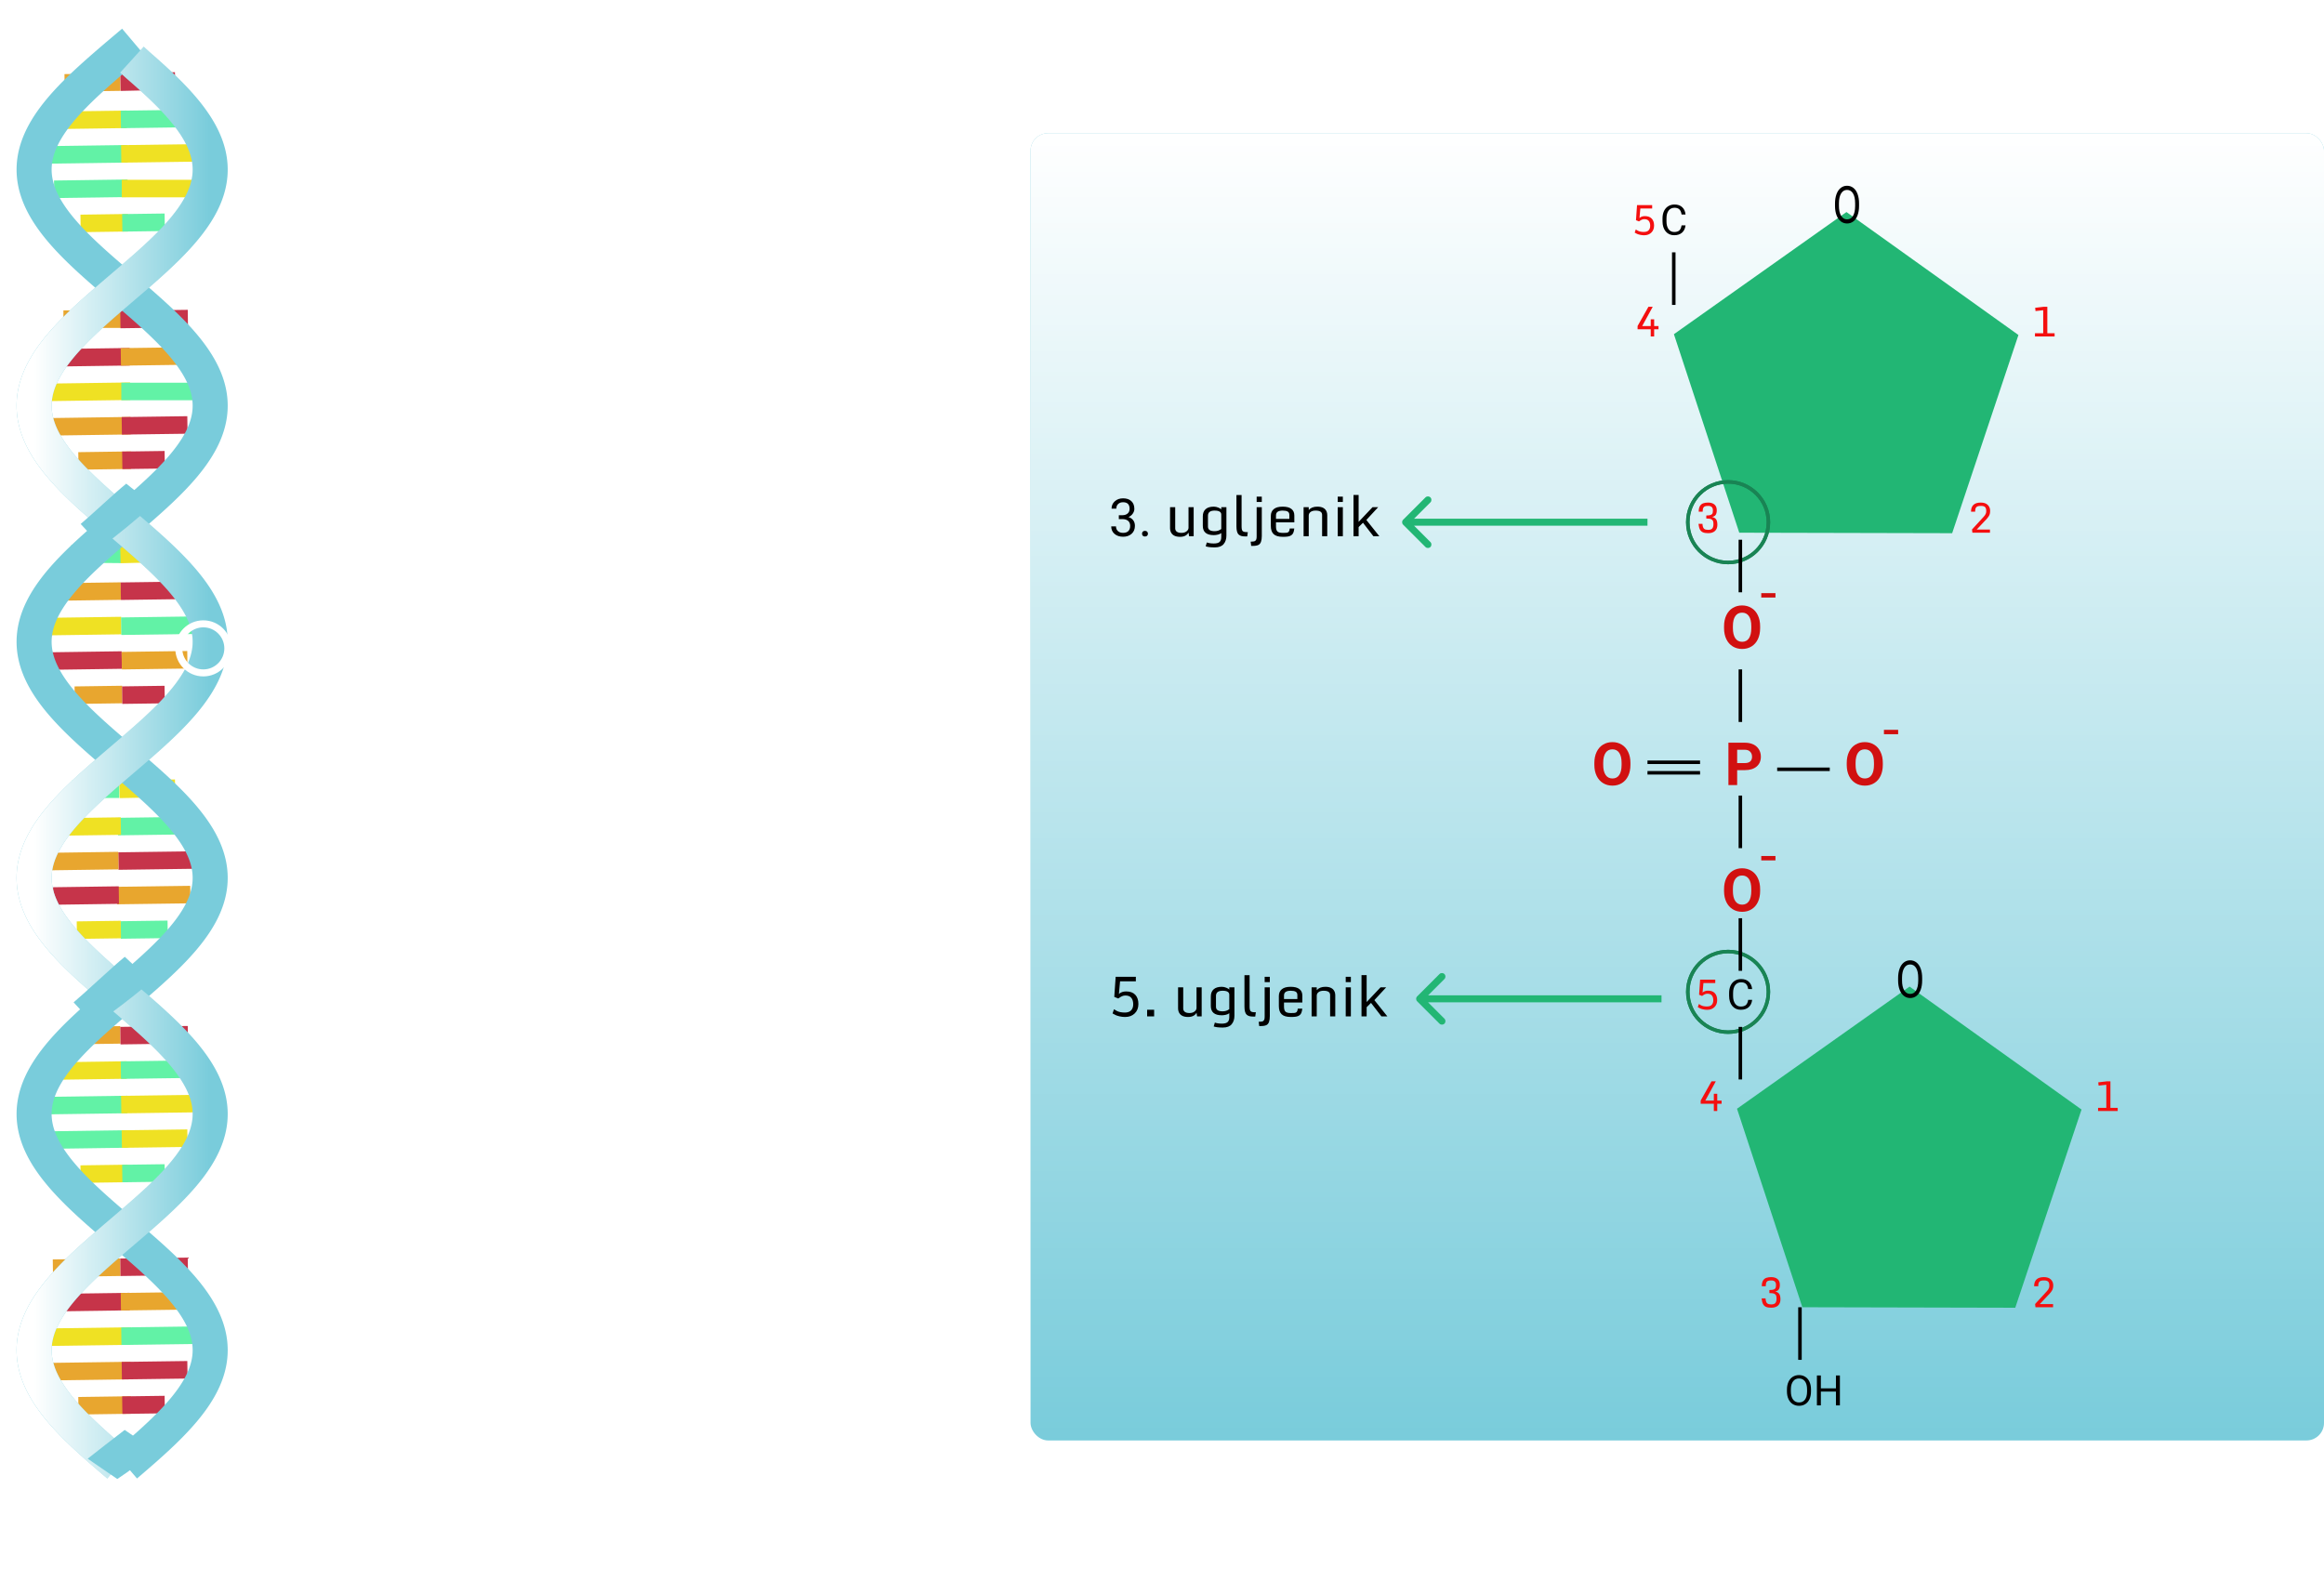 <svg width="663" height="451" viewBox="0 0 663 451" fill="none" xmlns="http://www.w3.org/2000/svg">
<g filter="url(#filter0_d)">
<line x1="47.832" y1="261.167" x2="34.438" y2="261.349" stroke="#62F2A6" stroke-width="5"/>
<line x1="54.307" y1="251.24" x2="33.379" y2="251.526" stroke="#E8A62E" stroke-width="5"/>
<line x1="58.888" y1="241.34" x2="33.773" y2="241.682" stroke="#C6344A" stroke-width="5"/>
<line x1="49.964" y1="220.899" x2="34.06" y2="221.23" stroke="#EFE123" stroke-width="5"/>
<line x1="56.242" y1="231.538" x2="33.639" y2="231.846" stroke="#62F2A6" stroke-width="5"/>
<line y1="-2.5" x2="13.572" y2="-2.5" transform="matrix(1 -0.014 -0.014 -1 21.269 191.856)" stroke="#E8A62F" stroke-width="5"/>
<line y1="-2.5" x2="20.975" y2="-2.5" transform="matrix(1 -0.014 -0.014 -1 13.733 182.121)" stroke="#C6344A" stroke-width="5"/>
<line y1="-2.5" x2="23.442" y2="-2.5" transform="matrix(1 -0.014 -0.014 -1 11.132 172.318)" stroke="#EFE123" stroke-width="5"/>
<line x1="20.32" y1="154.043" x2="34.553" y2="154.173" stroke="#62F2A6" stroke-width="5"/>
<line y1="-2.5" x2="23.442" y2="-2.5" transform="matrix(1 -0.014 -0.014 -1 10.998 162.481)" stroke="#E8A62E" stroke-width="5"/>
<line y1="-2.5" x2="12.558" y2="-2.5" transform="matrix(1 -0.014 -0.014 -1 21.888 258.899)" stroke="#EFE123" stroke-width="5"/>
<line y1="-2.5" x2="18.727" y2="-2.5" transform="matrix(1 -0.014 -0.014 -1 15.145 249.153)" stroke="#C6344A" stroke-width="5"/>
<line y1="-2.5" x2="20.931" y2="-2.5" transform="matrix(1 -0.014 -0.014 -1 12.808 239.346)" stroke="#E8A62F" stroke-width="5"/>
<line x1="20.604" y1="221.188" x2="33.999" y2="221.188" stroke="#62F2A6" stroke-width="5"/>
<line y1="-2.5" x2="21.768" y2="-2.5" transform="matrix(1 -0.014 -0.014 -1 12.674 229.51)" stroke="#EFE123" stroke-width="5"/>
<line x1="46.977" y1="194.178" x2="34.861" y2="194.343" stroke="#C6344A" stroke-width="5"/>
<line x1="53.453" y1="184.251" x2="34.727" y2="184.506" stroke="#E8A62E" stroke-width="5"/>
<line x1="57.213" y1="174.362" x2="34.575" y2="174.67" stroke="#62F2A6" stroke-width="5"/>
<line x1="46.626" y1="153.899" x2="34.353" y2="154.207" stroke="#EFE123" stroke-width="5"/>
<line x1="55.388" y1="164.4" x2="34.459" y2="164.685" stroke="#C6344A" stroke-width="5"/>
<line y1="-2.5" x2="15.026" y2="-2.5" transform="matrix(1 -0.014 -0.014 -1 22.331 125.013)" stroke="#E8A62F" stroke-width="5"/>
<line y1="-2.5" x2="23.222" y2="-2.5" transform="matrix(1 -0.014 -0.014 -1 14.002 115.288)" stroke="#E8A62F" stroke-width="5"/>
<line y1="-2.5" x2="25.954" y2="-2.5" transform="matrix(1 -0.014 -0.014 -1 11.136 105.489)" stroke="#EFE123" stroke-width="5"/>
<line x1="18.092" y1="87.065" x2="34.836" y2="87.065" stroke="#E8A62F" stroke-width="5"/>
<line y1="-2.5" x2="25.954" y2="-2.5" transform="matrix(1 -0.014 -0.014 -1 11.002 95.652)" stroke="#C63449" stroke-width="5"/>
<line x1="46.995" y1="127.177" x2="34.878" y2="127.342" stroke="#C6344A" stroke-width="5"/>
<line x1="53.47" y1="117.25" x2="34.744" y2="117.505" stroke="#C6344A" stroke-width="5"/>
<path d="M59.953 107.7L34.605 107.7" stroke="#62F2A6" stroke-width="5"/>
<line x1="53.597" y1="86.9" x2="34.342" y2="87.162" stroke="#C6344A" stroke-width="5"/>
<line x1="55.405" y1="97.547" x2="34.476" y2="97.832" stroke="#E8A62E" stroke-width="5"/>
<line y1="-2.5" x2="15.026" y2="-2.5" transform="matrix(1 -0.014 -0.014 -1 22.333 394.6)" stroke="#E8A62F" stroke-width="5"/>
<line y1="-2.5" x2="23.222" y2="-2.5" transform="matrix(1 -0.014 -0.014 -1 14.004 384.875)" stroke="#E8A62F" stroke-width="5"/>
<line y1="-2.5" x2="25.954" y2="-2.5" transform="matrix(1 -0.014 -0.014 -1 11.138 375.075)" stroke="#EFE123" stroke-width="5"/>
<line y1="-2.5" x2="19.256" y2="-2.5" transform="matrix(1 -0.014 -0.014 -1 15.056 355.345)" stroke="#E8A62F" stroke-width="5"/>
<line y1="-2.5" x2="25.954" y2="-2.5" transform="matrix(1 -0.014 -0.014 -1 11.004 365.239)" stroke="#C63449" stroke-width="5"/>
<line x1="46.997" y1="396.764" x2="34.88" y2="396.929" stroke="#C6344A" stroke-width="5"/>
<line x1="53.472" y1="386.837" x2="34.746" y2="387.092" stroke="#C6344A" stroke-width="5"/>
<line x1="55.541" y1="376.97" x2="34.612" y2="377.256" stroke="#62F2A6" stroke-width="5"/>
<line x1="53.599" y1="357.32" x2="34.344" y2="357.583" stroke="#C6344A" stroke-width="5"/>
<line x1="55.407" y1="367.134" x2="34.478" y2="367.419" stroke="#E8A62E" stroke-width="5"/>
<line y1="-2.5" x2="13.572" y2="-2.5" transform="matrix(1 -0.014 -0.014 -1 22.948 57.246)" stroke="#EFE122" stroke-width="5"/>
<line y1="-2.5" x2="20.975" y2="-2.5" transform="matrix(1 -0.014 -0.014 -1 15.412 47.51)" stroke="#62F2A6" stroke-width="5"/>
<line y1="-2.5" x2="23.442" y2="-2.5" transform="matrix(1 -0.014 -0.014 -1 12.811 37.708)" stroke="#62F2A6" stroke-width="5"/>
<line x1="18.426" y1="19.64" x2="34.331" y2="19.424" stroke="#E8A62F" stroke-width="5"/>
<line y1="-2.5" x2="23.442" y2="-2.5" transform="matrix(1 -0.014 -0.014 -1 12.677 27.871)" stroke="#EFE123" stroke-width="5"/>
<line x1="46.995" y1="59.419" x2="34.879" y2="59.584" stroke="#62F2A6" stroke-width="5"/>
<path d="M57.023 49.8L34.739 49.8" stroke="#EFE123" stroke-width="5"/>
<line x1="59.725" y1="39.569" x2="34.579" y2="39.911" stroke="#EFE123" stroke-width="5"/>
<line x1="49.961" y1="19.099" x2="34.364" y2="19.442" stroke="#C6344A" stroke-width="5"/>
<line x1="55.405" y1="29.789" x2="34.477" y2="30.074" stroke="#62F2A6" stroke-width="5"/>
<line y1="-2.5" x2="13.572" y2="-2.5" transform="matrix(1 -0.014 -0.014 -1 22.95 328.507)" stroke="#EFE122" stroke-width="5"/>
<line y1="-2.5" x2="20.975" y2="-2.5" transform="matrix(1 -0.014 -0.014 -1 15.414 318.771)" stroke="#62F2A6" stroke-width="5"/>
<line y1="-2.5" x2="23.442" y2="-2.5" transform="matrix(1 -0.014 -0.014 -1 12.812 308.969)" stroke="#62F2A6" stroke-width="5"/>
<line x1="18.427" y1="291.5" x2="34.333" y2="291.284" stroke="#E8A62F" stroke-width="5"/>
<line y1="-2.5" x2="23.442" y2="-2.5" transform="matrix(1 -0.014 -0.014 -1 12.678 299.132)" stroke="#EFE123" stroke-width="5"/>
<line x1="46.997" y1="330.68" x2="34.88" y2="330.845" stroke="#62F2A6" stroke-width="5"/>
<line x1="53.472" y1="320.753" x2="34.746" y2="321.008" stroke="#EFE123" stroke-width="5"/>
<line x1="59.727" y1="310.83" x2="34.581" y2="311.172" stroke="#EFE123" stroke-width="5"/>
<line x1="53.599" y1="291.237" x2="34.344" y2="291.499" stroke="#C6344A" stroke-width="5"/>
<line x1="55.407" y1="301.05" x2="34.478" y2="301.335" stroke="#62F2A6" stroke-width="5"/>
<g filter="url(#filter1_d)">
<path d="M38.06 4L33.338 7.992L32.586 8.636L31.837 9.279L31.09 9.922L30.347 10.565L29.608 11.209L28.873 11.852L28.144 12.495L27.421 13.139L26.705 13.782L25.996 14.425L25.294 15.069L24.602 15.712L23.919 16.355L23.245 16.998L22.582 17.642L21.93 18.285L21.29 18.928L20.662 19.572L20.046 20.215L19.444 20.858L18.856 21.502L18.282 22.145L17.723 22.788L17.179 23.431L16.652 24.075L16.14 24.718L15.646 25.361L15.169 26.005L14.709 26.648L14.268 27.291L13.845 27.934L13.441 28.578L13.057 29.221L12.692 29.864L12.346 30.508L12.021 31.151L11.717 31.794L11.434 32.438L11.171 33.081L10.93 33.724L10.71 34.367L10.512 35.011L10.336 35.654L10.182 36.297L10.051 36.941L9.941 37.584L9.854 38.227L9.79 38.871L9.748 39.514L9.728 40.157L9.731 40.8L9.757 41.444L9.805 42.087L9.876 42.73L9.97 43.374L10.085 44.017L10.223 44.66L10.384 45.304L10.566 45.947L10.77 46.59L10.995 47.233L11.243 47.877L11.511 48.52L11.8 49.163L12.111 49.807L12.441 50.45L12.792 51.093L13.162 51.737L13.553 52.38L13.962 53.023L14.39 53.666L14.836 54.31L15.301 54.953L15.783 55.596L16.282 56.24L16.798 56.883L17.33 57.526L17.878 58.17L18.441 58.813L19.019 59.456L19.611 60.099L20.217 60.743L20.836 61.386L21.468 62.029L22.112 62.673L22.767 63.316L23.433 63.959L24.109 64.603L24.795 65.246L25.49 65.889L26.194 66.532L26.905 67.176L27.623 67.819L28.348 68.462L29.079 69.106L29.814 69.749L30.555 70.392L31.299 71.036L32.047 71.679L32.797 72.322L33.548 72.966L34.301 73.609L35.055 74.252L35.808 74.895L36.561 75.539L37.311 76.182L38.06 76.825L38.806 77.469L39.548 78.112L40.286 78.755L41.019 79.398L41.746 80.042L42.468 80.685L43.182 81.328L43.889 81.972L44.588 82.615L45.278 83.258L45.959 83.902L46.629 84.545L47.289 85.188L47.938 85.832L48.575 86.475L49.2 87.118L49.811 87.761L50.41 88.405L50.994 89.048L51.564 89.691L52.118 90.335L52.657 90.978L53.181 91.621L53.687 92.264L54.177 92.908L54.649 93.551L55.104 94.194L55.54 94.838L55.957 95.481L56.356 96.124L56.735 96.768L57.095 97.411L57.434 98.054L57.753 98.698L58.052 99.341L58.33 99.984L58.586 100.627L58.821 101.271L59.035 101.914L59.227 102.557L59.396 103.201L59.544 103.844L59.67 104.487L59.773 105.131L59.854 105.774L59.912 106.417L59.948 107.06L59.961 107.704L59.951 108.347L59.919 108.99L59.864 109.634L59.787 110.277L59.688 110.92L59.566 111.564L59.421 112.207L59.255 112.85L59.067 113.493L58.857 114.137L58.625 114.78L58.372 115.423L58.097 116.067L57.802 116.71L57.486 117.353L57.15 117.997L56.794 118.64L56.418 119.283L56.022 119.926L55.608 120.57L55.174 121.213L54.723 121.856L54.253 122.5L53.766 123.143L53.262 123.786L52.742 124.43L52.205 125.073L51.653 125.716L51.086 126.359L50.504 127.003L49.908 127.646L49.298 128.289L48.675 128.933L48.04 129.576L47.393 130.219L46.735 130.863L46.066 131.506L45.387 132.149L44.698 132.792L44.001 133.436L43.295 134.079L42.582 134.722L41.862 135.366L41.135 136.009L40.403 136.652L39.666 137.296L38.924 137.939L38.179 138.582L37.431 139.225L36.68 139.869L35.928 140.512L35.175 141.155L34.421 141.799L33.668 142.442L32.916 143.085L32.166 143.729L31.418 144.372L30.673 145.015L29.932 145.658L29.195 146.302L28.464 146.945L27.738 147.588L27.019 148.232L26.306 148.875L25.602 149.518L24.905 150.162L24.218 150.805L23.54 151.448L22.872 152.091L22.215 152.735L21.57 153.378L20.936 154.021L20.315 154.665L19.707 155.308L19.113 155.951L18.532 156.595L17.967 157.238L17.416 157.881L16.882 158.524L16.363 159.168L15.861 159.811L15.376 160.454L14.909 161.098L14.46 161.741L14.029 162.384L13.617 163.028L13.223 163.671L12.85 164.314L12.496 164.957L12.162 165.601L11.848 166.244L11.556 166.887L11.284 167.531L11.033 168.174L10.804 168.817L10.597 169.461L10.411 170.104L10.247 170.747L10.106 171.39L9.987 172.034L9.89 172.677L9.815 173.32L9.763 173.964L9.734 174.607L9.727 175.25L9.743 175.894L9.781 176.537L9.842 177.18L9.926 177.823L10.032 178.467L10.16 179.11L10.31 179.753L10.483 180.397L10.677 181.04L10.894 181.683L11.131 182.327L11.39 182.97L11.671 183.613L11.972 184.256L12.293 184.9L12.635 185.543L12.997 186.186L13.379 186.83L13.78 187.473L14.2 188.116L14.638 188.76L15.095 189.403L15.569 190.046L16.061 190.689L16.569 191.333L17.094 191.976L17.635 192.619L18.192 193.263L18.763 193.906L19.349 194.549L19.949 195.193L20.563 195.836L21.189 196.479L21.827 197.122L22.478 197.766L23.139 198.409L23.811 199.052L24.492 199.696L25.184 200.339L25.883 200.982L26.591 201.626L27.307 202.269L28.029 202.912L28.757 203.555L29.491 204.199L30.229 204.842L30.972 205.485L31.718 206.129L32.467 206.772L33.218 207.415L33.97 208.059L34.724 208.702L35.477 209.345L36.23 209.988L36.982 210.632L37.731 211.275L38.478 211.918L39.222 212.562L39.962 213.205L40.697 213.848L41.428 214.492L42.152 215.135L42.869 215.778L43.579 216.421L44.282 217.065L44.976 217.708L45.661 218.351L46.336 218.995L47 219.638L47.654 220.281L48.297 220.925L48.927 221.568L49.544 222.211L50.148 222.854L50.739 223.498L51.315 224.141L51.877 224.784L52.422 225.428L52.953 226.071L53.467 226.714L53.964 227.358L54.444 228.001L54.906 228.644L55.35 229.287L55.776 229.931L56.183 230.574L56.571 231.217L56.939 231.861L57.287 232.504L57.615 233.147L57.923 233.791L58.21 234.434L58.476 235.077L58.72 235.72L58.944 236.364L59.145 237.007L59.324 237.65L59.482 238.294L59.617 238.937L59.73 239.58L59.821 240.224L59.889 240.867L59.935 241.51L59.958 242.153L59.958 242.797L59.936 243.44L59.891 244.083L59.824 244.727L59.734 245.37L59.622 246.013L59.487 246.657L59.331 247.3L59.152 247.943L58.952 248.586L58.729 249.23L58.486 249.873L58.221 250.516L57.934 251.16L57.628 251.803L57.3 252.446L56.953 253.09L56.585 253.733L56.198 254.376L55.792 255.02L55.367 255.663L54.923 256.306L54.462 256.949L53.983 257.593L53.486 258.236L52.973 258.879L52.443 259.523L51.898 260.166L51.337 260.809L50.761 261.452L50.171 262.096L49.568 262.739L48.95 263.382L48.321 264.026L47.679 264.669L47.026 265.312L46.361 265.956L45.687 266.599L45.002 267.242L44.309 267.885L43.606 268.529L42.896 269.172L42.179 269.815L41.455 270.459L40.725 271.102L39.99 271.745L39.251 272.389L38.507 273.032L37.76 273.675L37.01 274.318L36.259 274.962L35.506 275.605L34.753 276.248L33.999 276.892L33.247 277.535L32.495 278.178L31.746 278.822L31 279.465L30.257 280.108L29.519 280.751L28.785 281.395L28.056 282.038L27.334 282.681L26.619 283.325L25.91 283.968L25.21 284.611L24.519 285.255L23.837 285.898L23.164 286.541L22.503 287.184L21.852 287.828L21.213 288.471L20.586 289.114L19.973 289.758L19.372 290.401L18.786 291.044L18.213 291.688L17.656 292.331L17.115 292.974L16.589 293.617L16.08 294.261L15.587 294.904L15.112 295.547L14.655 296.191L14.216 296.834L13.795 297.477L13.394 298.121L13.011 298.764L12.649 299.407L12.306 300.05L11.984 300.694L11.682 301.337L11.401 301.98L11.141 302.624L10.902 303.267L10.685 303.91L10.49 304.554L10.317 305.197L10.165 305.84L10.036 306.483L9.93 307.127L9.845 307.77L9.783 308.413L9.744 309.057L9.727 309.7L9.733 310.343L9.762 310.987L9.813 311.63L9.886 312.273L9.982 312.917L10.101 313.56L10.242 314.203L10.404 314.846L10.589 315.49L10.796 316.133L11.024 316.776L11.274 317.42L11.545 318.063L11.837 318.706L12.149 319.349L12.482 319.993L12.836 320.636L13.209 321.279L13.601 321.923L14.013 322.566L14.443 323.209L14.892 323.853L15.358 324.496L15.842 325.139L16.344 325.782L16.861 326.426L17.396 327.069L17.945 327.712L18.51 328.356L19.09 328.999L19.684 329.642L20.291 330.286L20.912 330.929L21.545 331.572L22.19 332.216L22.847 332.859L23.514 333.502L24.192 334.145L24.879 334.789L25.575 335.432L26.279 336.075L26.991 336.719L27.71 337.362L28.436 338.005L29.167 338.648L29.904 339.292L30.645 339.935L31.39 340.578L32.137 341.222L32.888 341.865L33.639 342.508L34.393 343.152L35.146 343.795L35.899 344.438L36.651 345.082L37.402 345.725L38.151 346.368L38.896 347.011L39.638 347.655L40.375 348.298L41.107 348.941L41.834 349.585L42.555 350.228L43.268 350.871L43.974 351.515L44.672 352.158L45.361 352.801L46.04 353.444L46.71 354.088L47.368 354.731L48.016 355.374L48.651 356.018L49.274 356.661L49.885 357.304L50.481 357.947L51.064 358.591L51.632 359.234L52.184 359.877L52.722 360.521L53.243 361.164L53.747 361.807L54.235 362.451L54.705 363.094L55.157 363.737L55.591 364.38L56.007 365.024L56.403 365.667L56.78 366.31L57.137 366.954L57.474 367.597L57.791 368.24L58.087 368.884L58.362 369.527L58.616 370.17L58.848 370.814L59.059 371.457L59.248 372.1L59.415 372.743L59.56 373.387L59.683 374.03L59.784 374.673L59.862 375.317L59.917 375.96L59.95 376.603L59.961 377.247L59.949 377.89L59.914 378.533L59.856 379.176L59.776 379.82L59.674 380.463L59.549 381.106L59.402 381.75L59.233 382.393L59.042 383.036L58.83 383.679L58.595 384.323L58.34 384.966L58.063 385.609L57.765 386.253L57.447 386.896L57.108 387.539L56.749 388.183L56.371 388.826L55.973 389.469L55.556 390.112L55.121 390.756L54.667 391.399L54.195 392.042L53.706 392.686L53.2 393.329L52.678 393.972L52.139 394.616L51.585 395.259L51.016 395.902L50.432 396.545L49.834 397.189L49.223 397.832L48.599 398.475L47.963 399.119L47.314 399.762L46.655 400.405L45.984 401.049L45.304 401.692L44.614 402.335L43.916 402.978L43.209 403.622L42.495 404.265L41.774 404.908L41.047 405.552L40.314 406.195L39.576 406.838L38.834 407.482L38.089 408.125L37.34 408.768L36.589 409.411L35.837 410.055" stroke="#79CCDB" stroke-width="10"/>
</g>
<g filter="url(#filter2_d)">
<path d="M37.641 9.023L39.341 10.566L40.08 11.209L40.815 11.852L41.544 12.495L42.267 13.139L42.983 13.782L43.692 14.425L44.393 15.069L45.086 15.712L45.769 16.355L46.443 16.998L47.106 17.642L47.758 18.285L48.398 18.928L49.026 19.572L49.642 20.215L50.244 20.858L50.832 21.502L51.406 22.145L51.965 22.788L52.508 23.431L53.036 24.075L53.547 24.718L54.042 25.361L54.519 26.005L54.978 26.648L55.42 27.291L55.843 27.935L56.247 28.578L56.631 29.221L56.996 29.864L57.341 30.508L57.666 31.151L57.971 31.794L58.254 32.438L58.517 33.081L58.758 33.724L58.977 34.368L59.175 35.011L59.351 35.654L59.505 36.297L59.637 36.941L59.747 37.584L59.834 38.227L59.898 38.871L59.94 39.514L59.96 40.157L59.957 40.801L59.931 41.444L59.882 42.087L59.812 42.73L59.718 43.374L59.602 44.017L59.465 44.66L59.304 45.304L59.122 45.947L58.918 46.59L58.692 47.234L58.445 47.877L58.177 48.52L57.888 49.163L57.577 49.807L57.247 50.45L56.896 51.093L56.525 51.737L56.135 52.38L55.726 53.023L55.298 53.667L54.852 54.31L54.387 54.953L53.905 55.596L53.406 56.24L52.89 56.883L52.358 57.526L51.81 58.17L51.247 58.813L50.669 59.456L50.077 60.1L49.471 60.743L48.852 61.386L48.22 62.029L47.576 62.673L46.921 63.316L46.255 63.959L45.579 64.603L44.893 65.246L44.198 65.889L43.494 66.533L42.783 67.176L42.065 67.819L41.34 68.463L40.609 69.106L39.873 69.749L39.133 70.392L38.389 71.036L37.641 71.679L36.891 72.322L36.139 72.966L35.386 73.609L34.633 74.252L33.88 74.895L33.127 75.539L32.376 76.182L31.628 76.825L30.882 77.469L30.14 78.112L29.402 78.755L28.669 79.399L27.941 80.042L27.22 80.685L26.506 81.329L25.799 81.972L25.1 82.615L24.41 83.258L23.729 83.902L23.059 84.545L22.399 85.188L21.75 85.832L21.113 86.475L20.488 87.118L19.877 87.761L19.278 88.405L18.694 89.048L18.124 89.691L17.57 90.335L17.03 90.978L16.507 91.621L16.001 92.265L15.511 92.908L15.039 93.551L14.584 94.195L14.148 94.838L13.73 95.481L13.332 96.124L12.953 96.768L12.593 97.411L12.254 98.054L11.935 98.698L11.636 99.341L11.358 99.984L11.102 100.628L10.867 101.271L10.653 101.914L10.461 102.557L10.291 103.201L10.144 103.844L10.018 104.487L9.915 105.131L9.834 105.774L9.776 106.417L9.74 107.061L9.727 107.704L9.737 108.347L9.769 108.99L9.823 109.634L9.901 110.277L10 110.92L10.122 111.564L10.267 112.207L10.433 112.85L10.621 113.494L10.831 114.137L11.063 114.78L11.316 115.423L11.59 116.067L11.886 116.71L12.202 117.353L12.538 117.997L12.894 118.64L13.27 119.283L13.666 119.927L14.08 120.57L14.514 121.213L14.965 121.856L15.435 122.5L15.921 123.143L16.425 123.786L16.946 124.43L17.483 125.073L18.035 125.716L18.602 126.36L19.184 127.003L19.78 127.646L20.39 128.289L21.013 128.933L21.648 129.576L22.295 130.219L22.953 130.863L23.622 131.506L24.301 132.149L24.989 132.793L25.687 133.436L26.393 134.079L27.106 134.722L27.826 135.366L28.553 136.009L29.285 136.652L30.022 137.296L30.764 137.939L31.509 138.582L32.257 139.226L33.008 139.869L33.76 140.512L34.513 141.155L35.267 141.799L36.02 142.442L36.772 143.085L37.522 143.729L38.27 144.372L39.015 145.015L39.756 145.659L40.492 146.302L41.224 146.945L41.95 147.588L42.669 148.232L43.382 148.875L44.086 149.518L44.783 150.162L45.47 150.805L46.148 151.448L46.816 152.092L47.473 152.735L48.118 153.378L48.752 154.021L49.373 154.665L49.981 155.308L50.575 155.951L51.156 156.595L51.721 157.238L52.272 157.881L52.806 158.525L53.325 159.168L53.827 159.811L54.311 160.454L54.779 161.098L55.228 161.741L55.659 162.384L56.071 163.028L56.465 163.671L56.838 164.314L57.192 164.958L57.526 165.601L57.84 166.244L58.132 166.887L58.404 167.531L58.654 168.174L58.884 168.817L59.091 169.461L59.277 170.104L59.44 170.747L59.582 171.391L59.701 172.034L59.798 172.677L59.873 173.32L59.925 173.964L59.954 174.607L59.961 175.25L59.945 175.894L59.907 176.537L59.846 177.18L59.762 177.824L59.656 178.467L59.528 179.11L59.377 179.753L59.205 180.397L59.011 181.04L58.794 181.683L58.556 182.327L58.297 182.97L58.017 183.613L57.716 184.257L57.395 184.9L57.053 185.543L56.691 186.186L56.309 186.83L55.908 187.473L55.488 188.116L55.05 188.76L54.593 189.403L54.119 190.046L53.627 190.69L53.119 191.333L52.594 191.976L52.053 192.619L51.496 193.263L50.924 193.906L50.339 194.549L49.739 195.193L49.125 195.836L48.499 196.479L47.861 197.123L47.21 197.766L46.549 198.409L45.877 199.052L45.195 199.696L44.504 200.339L43.804 200.982L43.097 201.626L42.381 202.269L41.659 202.912L40.931 203.556L40.197 204.199L39.459 204.842L38.716 205.485L37.97 206.129L37.221 206.772L36.47 207.415L35.718 208.059L34.964 208.702L34.211 209.345L33.458 209.989L32.706 210.632L31.956 211.275L31.209 211.918L30.466 212.562L29.726 213.205L28.99 213.848L28.26 214.492L27.536 215.135L26.819 215.778L26.108 216.422L25.406 217.065L24.712 217.708L24.027 218.351L23.352 218.995L22.688 219.638L22.034 220.281L21.391 220.925L20.761 221.568L20.144 222.211L19.54 222.855L18.949 223.498L18.373 224.141L17.811 224.784L17.265 225.428L16.735 226.071L16.221 226.714L15.724 227.358L15.244 228.001L14.782 228.644L14.338 229.288L13.912 229.931L13.505 230.574L13.117 231.217L12.749 231.861L12.4 232.504L12.072 233.147L11.765 233.791L11.478 234.434L11.212 235.077L10.967 235.721L10.744 236.364L10.543 237.007L10.363 237.65L10.206 238.294L10.071 238.937L9.958 239.58L9.867 240.224L9.799 240.867L9.753 241.51L9.73 242.154L9.73 242.797L9.752 243.44L9.797 244.083L9.864 244.727L9.954 245.37L10.066 246.013L10.2 246.657L10.357 247.3L10.536 247.943L10.736 248.587L10.959 249.23L11.202 249.873L11.467 250.516L11.753 251.16L12.06 251.803L12.387 252.446L12.735 253.09L13.103 253.733L13.49 254.376L13.896 255.02L14.321 255.663L14.764 256.306L15.226 256.949L15.705 257.593L16.202 258.236L16.715 258.879L17.245 259.523L17.79 260.166L18.351 260.809L18.927 261.453L19.517 262.096L20.12 262.739L20.737 263.382L21.367 264.026L22.009 264.669L22.662 265.312L23.327 265.956L24.001 266.599L24.686 267.242L25.379 267.886L26.081 268.529L26.791 269.172L27.509 269.815L28.233 270.459L28.962 271.102L29.697 271.745L30.437 272.389L31.181 273.032L31.928 273.675L32.678 274.319L33.429 274.962L34.182 275.605L34.935 276.248L35.689 276.892L36.441 277.535L37.192 278.178L37.941 278.822L38.688 279.465L39.431 280.108L40.169 280.752L40.903 281.395L41.632 282.038L42.354 282.681L43.069 283.325L43.778 283.968L44.478 284.611L45.169 285.255L45.851 285.898L46.523 286.541L47.185 287.185L47.836 287.828L48.475 288.471L49.101 289.114L49.715 289.758L50.316 290.401L50.902 291.044L51.474 291.688L52.032 292.331L52.573 292.974L53.099 293.618L53.608 294.261L54.1 294.904L54.575 295.547L55.033 296.191L55.472 296.834L55.892 297.477L56.294 298.121L56.676 298.764L57.039 299.407L57.382 300.051L57.704 300.694L58.006 301.337L58.287 301.98L58.547 302.624L58.786 303.267L59.003 303.91L59.198 304.554L59.371 305.197L59.523 305.84L59.652 306.484L59.758 307.127L59.843 307.77L59.904 308.413L59.944 309.057L59.961 309.7L59.955 310.343L59.926 310.987L59.875 311.63L59.801 312.273L59.705 312.917L59.587 313.56L59.446 314.203L59.283 314.847L59.099 315.49L58.892 316.133L58.664 316.776L58.414 317.42L58.143 318.063L57.851 318.706L57.538 319.35L57.205 319.993L56.852 320.636L56.479 321.28L56.087 321.923L55.675 322.566L55.245 323.209L54.796 323.853L54.33 324.496L53.846 325.139L53.344 325.783L52.826 326.426L52.292 327.069L51.742 327.712L51.177 328.356L50.598 328.999L50.004 329.642L49.396 330.286L48.776 330.929L48.143 331.572L47.498 332.216L46.841 332.859L46.174 333.502L45.496 334.146L44.809 334.789L44.113 335.432L43.409 336.075L42.697 336.719L41.977 337.362L41.252 338.005L40.52 338.649L39.784 339.292L39.043 339.935L38.298 340.578L37.551 341.222L36.8 341.865L36.048 342.508L35.295 343.152L34.542 343.795L33.789 344.438L33.036 345.082L32.286 345.725L31.537 346.368L30.792 347.011L30.05 347.655L29.313 348.298L28.581 348.941L27.854 349.585L27.133 350.228L26.42 350.871L25.714 351.515L25.016 352.158L24.327 352.801L23.648 353.445L22.978 354.088L22.32 354.731L21.672 355.374L21.037 356.018L20.413 356.661L19.803 357.304L19.207 357.948L18.624 358.591L18.056 359.234L17.503 359.878L16.966 360.521L16.445 361.164L15.941 361.807L15.453 362.451L14.983 363.094L14.531 363.737L14.097 364.381L13.681 365.024L13.285 365.667L12.908 366.31L12.551 366.954L12.214 367.597L11.897 368.24L11.601 368.884L11.326 369.527L11.072 370.17L10.84 370.814L10.629 371.457L10.44 372.1L10.272 372.743L10.127 373.387L10.005 374.03L9.904 374.673L9.826 375.317L9.77 375.96L9.738 376.603L9.727 377.247L9.739 377.89L9.774 378.533L9.832 379.176L9.911 379.82L10.014 380.463L10.139 381.106L10.285 381.75L10.454 382.393L10.645 383.036L10.858 383.68L11.092 384.323L11.348 384.966L11.625 385.609L11.923 386.253L12.241 386.896L12.58 387.539L12.939 388.183L13.317 388.826L13.715 389.469L14.132 390.113L14.567 390.756L15.021 391.399L15.493 392.043L15.982 392.686L16.488 393.329L17.01 393.972L17.549 394.616L18.103 395.259L18.672 395.902L19.256 396.546L19.853 397.189L20.465 397.832L21.089 398.476L21.725 399.119L22.374 399.762L23.033 400.405L23.703 401.049L24.384 401.692L25.073 402.335L25.772 402.979L26.479 403.622L27.193 404.265L27.914 404.909L28.641 405.552L29.374 406.195L30.111 406.838L30.854 407.482L31.599 408.125L32.348 408.768L33.099 409.412L33.851 410.055" stroke="#79CCDB" stroke-width="10"/>
<path d="M37.641 9.023L39.341 10.566L40.08 11.209L40.815 11.852L41.544 12.495L42.267 13.139L42.983 13.782L43.692 14.425L44.393 15.069L45.086 15.712L45.769 16.355L46.443 16.998L47.106 17.642L47.758 18.285L48.398 18.928L49.026 19.572L49.642 20.215L50.244 20.858L50.832 21.502L51.406 22.145L51.965 22.788L52.508 23.431L53.036 24.075L53.547 24.718L54.042 25.361L54.519 26.005L54.978 26.648L55.42 27.291L55.843 27.935L56.247 28.578L56.631 29.221L56.996 29.864L57.341 30.508L57.666 31.151L57.971 31.794L58.254 32.438L58.517 33.081L58.758 33.724L58.977 34.368L59.175 35.011L59.351 35.654L59.505 36.297L59.637 36.941L59.747 37.584L59.834 38.227L59.898 38.871L59.94 39.514L59.96 40.157L59.957 40.801L59.931 41.444L59.882 42.087L59.812 42.73L59.718 43.374L59.602 44.017L59.465 44.66L59.304 45.304L59.122 45.947L58.918 46.59L58.692 47.234L58.445 47.877L58.177 48.52L57.888 49.163L57.577 49.807L57.247 50.45L56.896 51.093L56.525 51.737L56.135 52.38L55.726 53.023L55.298 53.667L54.852 54.31L54.387 54.953L53.905 55.596L53.406 56.24L52.89 56.883L52.358 57.526L51.81 58.17L51.247 58.813L50.669 59.456L50.077 60.1L49.471 60.743L48.852 61.386L48.22 62.029L47.576 62.673L46.921 63.316L46.255 63.959L45.579 64.603L44.893 65.246L44.198 65.889L43.494 66.533L42.783 67.176L42.065 67.819L41.34 68.463L40.609 69.106L39.873 69.749L39.133 70.392L38.389 71.036L37.641 71.679L36.891 72.322L36.139 72.966L35.386 73.609L34.633 74.252L33.88 74.895L33.127 75.539L32.376 76.182L31.628 76.825L30.882 77.469L30.14 78.112L29.402 78.755L28.669 79.399L27.941 80.042L27.22 80.685L26.506 81.329L25.799 81.972L25.1 82.615L24.41 83.258L23.729 83.902L23.059 84.545L22.399 85.188L21.75 85.832L21.113 86.475L20.488 87.118L19.877 87.761L19.278 88.405L18.694 89.048L18.124 89.691L17.57 90.335L17.03 90.978L16.507 91.621L16.001 92.265L15.511 92.908L15.039 93.551L14.584 94.195L14.148 94.838L13.73 95.481L13.332 96.124L12.953 96.768L12.593 97.411L12.254 98.054L11.935 98.698L11.636 99.341L11.358 99.984L11.102 100.628L10.867 101.271L10.653 101.914L10.461 102.557L10.291 103.201L10.144 103.844L10.018 104.487L9.915 105.131L9.834 105.774L9.776 106.417L9.74 107.061L9.727 107.704L9.737 108.347L9.769 108.99L9.823 109.634L9.901 110.277L10 110.92L10.122 111.564L10.267 112.207L10.433 112.85L10.621 113.494L10.831 114.137L11.063 114.78L11.316 115.423L11.59 116.067L11.886 116.71L12.202 117.353L12.538 117.997L12.894 118.64L13.27 119.283L13.666 119.927L14.08 120.57L14.514 121.213L14.965 121.856L15.435 122.5L15.921 123.143L16.425 123.786L16.946 124.43L17.483 125.073L18.035 125.716L18.602 126.36L19.184 127.003L19.78 127.646L20.39 128.289L21.013 128.933L21.648 129.576L22.295 130.219L22.953 130.863L23.622 131.506L24.301 132.149L24.989 132.793L25.687 133.436L26.393 134.079L27.106 134.722L27.826 135.366L28.553 136.009L29.285 136.652L30.022 137.296L30.764 137.939L31.509 138.582L32.257 139.226L33.008 139.869L33.76 140.512L34.513 141.155L35.267 141.799L36.02 142.442L36.772 143.085L37.522 143.729L38.27 144.372L39.015 145.015L39.756 145.659L40.492 146.302L41.224 146.945L41.95 147.588L42.669 148.232L43.382 148.875L44.086 149.518L44.783 150.162L45.47 150.805L46.148 151.448L46.816 152.092L47.473 152.735L48.118 153.378L48.752 154.021L49.373 154.665L49.981 155.308L50.575 155.951L51.156 156.595L51.721 157.238L52.272 157.881L52.806 158.525L53.325 159.168L53.827 159.811L54.311 160.454L54.779 161.098L55.228 161.741L55.659 162.384L56.071 163.028L56.465 163.671L56.838 164.314L57.192 164.958L57.526 165.601L57.84 166.244L58.132 166.887L58.404 167.531L58.654 168.174L58.884 168.817L59.091 169.461L59.277 170.104L59.44 170.747L59.582 171.391L59.701 172.034L59.798 172.677L59.873 173.32L59.925 173.964L59.954 174.607L59.961 175.25L59.945 175.894L59.907 176.537L59.846 177.18L59.762 177.824L59.656 178.467L59.528 179.11L59.377 179.753L59.205 180.397L59.011 181.04L58.794 181.683L58.556 182.327L58.297 182.97L58.017 183.613L57.716 184.257L57.395 184.9L57.053 185.543L56.691 186.186L56.309 186.83L55.908 187.473L55.488 188.116L55.05 188.76L54.593 189.403L54.119 190.046L53.627 190.69L53.119 191.333L52.594 191.976L52.053 192.619L51.496 193.263L50.924 193.906L50.339 194.549L49.739 195.193L49.125 195.836L48.499 196.479L47.861 197.123L47.21 197.766L46.549 198.409L45.877 199.052L45.195 199.696L44.504 200.339L43.804 200.982L43.097 201.626L42.381 202.269L41.659 202.912L40.931 203.556L40.197 204.199L39.459 204.842L38.716 205.485L37.97 206.129L37.221 206.772L36.47 207.415L35.718 208.059L34.964 208.702L34.211 209.345L33.458 209.989L32.706 210.632L31.956 211.275L31.209 211.918L30.466 212.562L29.726 213.205L28.99 213.848L28.26 214.492L27.536 215.135L26.819 215.778L26.108 216.422L25.406 217.065L24.712 217.708L24.027 218.351L23.352 218.995L22.688 219.638L22.034 220.281L21.391 220.925L20.761 221.568L20.144 222.211L19.54 222.855L18.949 223.498L18.373 224.141L17.811 224.784L17.265 225.428L16.735 226.071L16.221 226.714L15.724 227.358L15.244 228.001L14.782 228.644L14.338 229.288L13.912 229.931L13.505 230.574L13.117 231.217L12.749 231.861L12.4 232.504L12.072 233.147L11.765 233.791L11.478 234.434L11.212 235.077L10.967 235.721L10.744 236.364L10.543 237.007L10.363 237.65L10.206 238.294L10.071 238.937L9.958 239.58L9.867 240.224L9.799 240.867L9.753 241.51L9.73 242.154L9.73 242.797L9.752 243.44L9.797 244.083L9.864 244.727L9.954 245.37L10.066 246.013L10.2 246.657L10.357 247.3L10.536 247.943L10.736 248.587L10.959 249.23L11.202 249.873L11.467 250.516L11.753 251.16L12.06 251.803L12.387 252.446L12.735 253.09L13.103 253.733L13.49 254.376L13.896 255.02L14.321 255.663L14.764 256.306L15.226 256.949L15.705 257.593L16.202 258.236L16.715 258.879L17.245 259.523L17.79 260.166L18.351 260.809L18.927 261.453L19.517 262.096L20.12 262.739L20.737 263.382L21.367 264.026L22.009 264.669L22.662 265.312L23.327 265.956L24.001 266.599L24.686 267.242L25.379 267.886L26.081 268.529L26.791 269.172L27.509 269.815L28.233 270.459L28.962 271.102L29.697 271.745L30.437 272.389L31.181 273.032L31.928 273.675L32.678 274.319L33.429 274.962L34.182 275.605L34.935 276.248L35.689 276.892L36.441 277.535L37.192 278.178L37.941 278.822L38.688 279.465L39.431 280.108L40.169 280.752L40.903 281.395L41.632 282.038L42.354 282.681L43.069 283.325L43.778 283.968L44.478 284.611L45.169 285.255L45.851 285.898L46.523 286.541L47.185 287.185L47.836 287.828L48.475 288.471L49.101 289.114L49.715 289.758L50.316 290.401L50.902 291.044L51.474 291.688L52.032 292.331L52.573 292.974L53.099 293.618L53.608 294.261L54.1 294.904L54.575 295.547L55.033 296.191L55.472 296.834L55.892 297.477L56.294 298.121L56.676 298.764L57.039 299.407L57.382 300.051L57.704 300.694L58.006 301.337L58.287 301.98L58.547 302.624L58.786 303.267L59.003 303.91L59.198 304.554L59.371 305.197L59.523 305.84L59.652 306.484L59.758 307.127L59.843 307.77L59.904 308.413L59.944 309.057L59.961 309.7L59.955 310.343L59.926 310.987L59.875 311.63L59.801 312.273L59.705 312.917L59.587 313.56L59.446 314.203L59.283 314.847L59.099 315.49L58.892 316.133L58.664 316.776L58.414 317.42L58.143 318.063L57.851 318.706L57.538 319.35L57.205 319.993L56.852 320.636L56.479 321.28L56.087 321.923L55.675 322.566L55.245 323.209L54.796 323.853L54.33 324.496L53.846 325.139L53.344 325.783L52.826 326.426L52.292 327.069L51.742 327.712L51.177 328.356L50.598 328.999L50.004 329.642L49.396 330.286L48.776 330.929L48.143 331.572L47.498 332.216L46.841 332.859L46.174 333.502L45.496 334.146L44.809 334.789L44.113 335.432L43.409 336.075L42.697 336.719L41.977 337.362L41.252 338.005L40.52 338.649L39.784 339.292L39.043 339.935L38.298 340.578L37.551 341.222L36.8 341.865L36.048 342.508L35.295 343.152L34.542 343.795L33.789 344.438L33.036 345.082L32.286 345.725L31.537 346.368L30.792 347.011L30.05 347.655L29.313 348.298L28.581 348.941L27.854 349.585L27.133 350.228L26.42 350.871L25.714 351.515L25.016 352.158L24.327 352.801L23.648 353.445L22.978 354.088L22.32 354.731L21.672 355.374L21.037 356.018L20.413 356.661L19.803 357.304L19.207 357.948L18.624 358.591L18.056 359.234L17.503 359.878L16.966 360.521L16.445 361.164L15.941 361.807L15.453 362.451L14.983 363.094L14.531 363.737L14.097 364.381L13.681 365.024L13.285 365.667L12.908 366.31L12.551 366.954L12.214 367.597L11.897 368.24L11.601 368.884L11.326 369.527L11.072 370.17L10.84 370.814L10.629 371.457L10.44 372.1L10.272 372.743L10.127 373.387L10.005 374.03L9.904 374.673L9.826 375.317L9.77 375.96L9.738 376.603L9.727 377.247L9.739 377.89L9.774 378.533L9.832 379.176L9.911 379.82L10.014 380.463L10.139 381.106L10.285 381.75L10.454 382.393L10.645 383.036L10.858 383.68L11.092 384.323L11.348 384.966L11.625 385.609L11.923 386.253L12.241 386.896L12.58 387.539L12.939 388.183L13.317 388.826L13.715 389.469L14.132 390.113L14.567 390.756L15.021 391.399L15.493 392.043L15.982 392.686L16.488 393.329L17.01 393.972L17.549 394.616L18.103 395.259L18.672 395.902L19.256 396.546L19.853 397.189L20.465 397.832L21.089 398.476L21.725 399.119L22.374 399.762L23.033 400.405L23.703 401.049L24.384 401.692L25.073 402.335L25.772 402.979L26.479 403.622L27.193 404.265L27.914 404.909L28.641 405.552L29.374 406.195L30.111 406.838L30.854 407.482L31.599 408.125L32.348 408.768L33.099 409.412L33.851 410.055" stroke="url(#paint0_linear)" stroke-width="10"/>
</g>
<path d="M27.72 142.142C30.81 139.48 32.632 137.929 36.092 135.026L42.79 140.049C40.142 142.849 37.31 145.067 34.418 147.166L27.72 142.142Z" fill="#79CCDB"/>
<path d="M21 282C24.272 279.258 31.938 271.99 35.602 269L43.014 275.933C40.21 278.816 30.062 286.339 27 288.5L21 282Z" fill="#79CCDB"/>
<path d="M23.014 145.5C26.104 142.929 32.554 136.803 36.014 134L43.514 140C40.866 142.703 31.892 149.974 29 152L23.014 145.5Z" fill="#79CCDB"/>
<path d="M25.014 412.207C28.91 409.136 31.207 407.348 35.569 404L44.014 409.793C40.675 413.022 37.104 415.58 33.458 418L25.014 412.207Z" fill="#79CCDB"/>
</g>
<path d="M20.57 442.828H23.336C24.471 442.828 25.229 442.617 25.609 442.195C25.995 441.773 26.188 441.172 26.188 440.391V436.414C26.188 435.263 25.802 434.516 25.031 434.172C24.594 433.974 24.029 433.878 23.336 433.883H20.57V442.828ZM18.992 444V432.703H23.477C25.638 432.703 26.987 433.469 27.523 435C27.68 435.448 27.758 435.951 27.758 436.508V440.234C27.758 441.469 27.401 442.406 26.688 443.047C25.979 443.682 24.914 444 23.492 444H18.992ZM30.883 444V432.703H32.078L38.547 441.734V432.703H39.93V444H38.531L32.266 435.375V444H30.883ZM43.336 444V432.703H44.906V438.867C45.745 437.852 46.745 436.685 47.906 435.367C49.073 434.049 49.854 433.161 50.25 432.703H51.953L47.711 437.766L52.18 444H50.438L46.609 438.609L44.906 440.344V444H43.336Z" fill="white"/>
<rect x="294" y="38" width="369" height="373" rx="5" fill="#79CCDB"/>
<rect x="294" y="38" width="369" height="373" rx="5" fill="url(#paint1_linear)"/>
<path d="M516.65 397.01C516.65 397.846 516.51 398.576 516.229 399.201C515.947 399.822 515.549 400.297 515.033 400.625C514.518 400.953 513.916 401.117 513.229 401.117C512.557 401.117 511.961 400.953 511.441 400.625C510.922 400.293 510.518 399.822 510.229 399.213C509.943 398.6 509.797 397.891 509.789 397.086V396.471C509.789 395.65 509.932 394.926 510.217 394.297C510.502 393.668 510.904 393.188 511.424 392.855C511.947 392.52 512.545 392.352 513.217 392.352C513.9 392.352 514.502 392.518 515.021 392.85C515.545 393.178 515.947 393.656 516.229 394.285C516.51 394.91 516.65 395.639 516.65 396.471V397.01ZM515.531 396.459C515.531 395.447 515.328 394.672 514.922 394.133C514.516 393.59 513.947 393.318 513.217 393.318C512.506 393.318 511.945 393.59 511.535 394.133C511.129 394.672 510.92 395.422 510.908 396.383V397.01C510.908 397.99 511.113 398.762 511.523 399.324C511.938 399.883 512.506 400.162 513.229 400.162C513.955 400.162 514.518 399.898 514.916 399.371C515.314 398.84 515.52 398.08 515.531 397.092V396.459ZM524.895 401H523.764V397.057H519.463V401H518.338V392.469H519.463V396.137H523.764V392.469H524.895V401Z" fill="black"/>
<g filter="url(#filter3_d)">
<path fill-rule="evenodd" clip-rule="evenodd" d="M526.764 57.114L575.236 91.776L556.56 147.634L496.545 147.494L478.131 91.549L526.764 57.114Z" fill="#22B674"/>
<path fill-rule="evenodd" clip-rule="evenodd" d="M526.764 57.114L575.236 91.776L556.56 147.634L496.545 147.494L478.131 91.549L526.764 57.114Z" stroke="#22B674"/>
</g>
<path d="M530.361 58.721C530.361 59.748 530.221 60.645 529.939 61.412C529.658 62.175 529.26 62.758 528.744 63.161C528.229 63.564 527.627 63.766 526.939 63.766C526.268 63.766 525.672 63.564 525.152 63.161C524.633 62.753 524.229 62.175 523.939 61.427C523.654 60.674 523.508 59.803 523.5 58.815V58.059C523.5 57.051 523.643 56.162 523.928 55.389C524.213 54.617 524.615 54.027 525.135 53.619C525.658 53.206 526.256 53 526.928 53C527.611 53 528.213 53.204 528.732 53.612C529.256 54.015 529.658 54.602 529.939 55.375C530.221 56.142 530.361 57.037 530.361 58.059V58.721ZM529.242 58.045C529.242 56.802 529.039 55.85 528.633 55.188C528.227 54.521 527.658 54.187 526.928 54.187C526.217 54.187 525.656 54.521 525.246 55.188C524.84 55.85 524.631 56.771 524.619 57.951V58.721C524.619 59.925 524.824 60.873 525.234 61.564C525.648 62.25 526.217 62.593 526.939 62.593C527.666 62.593 528.229 62.269 528.627 61.621C529.025 60.969 529.23 60.036 529.242 58.822V58.045Z" fill="black"/>
<path d="M480.857 64.293C480.752 65.195 480.418 65.893 479.855 66.385C479.297 66.873 478.553 67.117 477.623 67.117C476.615 67.117 475.807 66.756 475.197 66.033C474.592 65.311 474.289 64.344 474.289 63.133V62.312C474.289 61.52 474.43 60.822 474.711 60.221C474.996 59.619 475.398 59.158 475.918 58.838C476.438 58.514 477.039 58.352 477.723 58.352C478.629 58.352 479.355 58.605 479.902 59.113C480.449 59.617 480.768 60.316 480.857 61.211H479.727C479.629 60.531 479.416 60.039 479.088 59.734C478.764 59.43 478.309 59.277 477.723 59.277C477.004 59.277 476.439 59.543 476.029 60.074C475.623 60.605 475.42 61.361 475.42 62.342V63.168C475.42 64.094 475.613 64.83 476 65.377C476.387 65.924 476.928 66.197 477.623 66.197C478.248 66.197 478.727 66.057 479.059 65.775C479.395 65.49 479.617 64.996 479.727 64.293H480.857Z" fill="black"/>
<path d="M580.545 96V95.092H582.895V88.518L580.703 88.752L580.598 87.82L583.111 87.527H584.072V95.092H586.146V96H580.545Z" fill="#F40F0F"/>
<path d="M562.691 152L562.58 151.074L565.439 147.963C565.959 147.4 566.254 147.055 566.324 146.926C566.398 146.793 566.469 146.648 566.535 146.492C566.605 146.336 566.641 146.107 566.641 145.807C566.641 145.271 566.527 144.895 566.301 144.676C566.074 144.457 565.697 144.348 565.17 144.348C564.842 144.348 564.578 144.369 564.379 144.412C564.18 144.455 564.008 144.537 563.863 144.658C563.605 144.873 563.477 145.32 563.477 146H562.299C562.299 144.266 563.227 143.398 565.082 143.398C565.973 143.398 566.641 143.625 567.086 144.078C567.531 144.527 567.754 145.074 567.754 145.719C567.754 146.363 567.637 146.867 567.402 147.23C567.172 147.594 566.934 147.904 566.688 148.162C566.441 148.416 566.303 148.561 566.271 148.596L563.922 151.086H567.707V152H562.691Z" fill="#F40F0F"/>
<path d="M488.664 145.625C488.664 144.773 488.221 144.348 487.334 144.348C486.873 144.348 486.553 144.391 486.373 144.477C486.193 144.562 486.064 144.666 485.986 144.787C485.822 145.045 485.74 145.447 485.74 145.994H484.615C484.615 145.279 484.736 144.734 484.979 144.359C485.221 143.98 485.535 143.727 485.922 143.598C486.312 143.465 486.77 143.398 487.293 143.398C488.055 143.398 488.656 143.582 489.098 143.949C489.543 144.312 489.766 144.865 489.766 145.607C489.766 146.178 489.658 146.617 489.443 146.926C489.232 147.23 488.887 147.422 488.406 147.5C488.918 147.605 489.301 147.822 489.555 148.15C489.809 148.479 489.936 149.014 489.936 149.756C489.936 150.498 489.709 151.08 489.256 151.502C488.803 151.92 488.156 152.129 487.316 152.129C486.68 152.129 486.174 152.045 485.799 151.877C485.428 151.709 485.145 151.436 484.949 151.057C484.754 150.678 484.623 150.15 484.557 149.475H485.682C485.729 150.17 485.879 150.631 486.133 150.857C486.273 150.982 486.439 151.068 486.631 151.115C486.822 151.158 487.072 151.18 487.381 151.18C487.877 151.18 488.24 151.053 488.471 150.799C488.701 150.545 488.816 150.121 488.816 149.527C488.816 148.934 488.707 148.541 488.488 148.35C488.273 148.154 488.008 148.039 487.691 148.004C487.379 147.969 487.074 147.951 486.777 147.951V147.078C487.402 147.078 487.824 147.027 488.043 146.926C488.262 146.824 488.42 146.701 488.518 146.557C488.615 146.408 488.664 146.098 488.664 145.625Z" fill="#F40F0F"/>
<path d="M470.926 96V93.943H467.176V93.023L470.275 87.527H471.5L468.488 93.035H470.926V91.096H471.904V93.035H473.146V93.943H471.904V96H470.926Z" fill="#F40F0F"/>
<path d="M467.717 62.201C468.111 61.842 468.625 61.662 469.258 61.662C470.117 61.662 470.77 61.9 471.215 62.377C471.66 62.853 471.883 63.512 471.883 64.352C471.883 65.188 471.621 65.859 471.098 66.367C470.578 66.875 469.893 67.129 469.041 67.129C468.635 67.129 468.25 67.086 467.887 67C467.523 66.918 467.24 66.83 467.037 66.736C466.834 66.643 466.605 66.522 466.352 66.373L466.662 65.477C466.904 65.637 467.111 65.76 467.283 65.846C467.729 66.068 468.299 66.18 468.994 66.18C469.85 66.18 470.402 65.844 470.652 65.172C470.734 64.953 470.775 64.705 470.775 64.428C470.775 63.834 470.641 63.371 470.371 63.039C470.102 62.703 469.684 62.535 469.117 62.535C468.844 62.535 468.6 62.584 468.385 62.682C468.174 62.775 467.904 62.941 467.576 63.18L466.721 62.828L467.02 58.527H471.338V59.494H467.963L467.717 62.201Z" fill="#F40F0F"/>
<g filter="url(#filter4_d)">
<path fill-rule="evenodd" clip-rule="evenodd" d="M544.764 278.114L593.236 312.776L574.56 368.634L514.545 368.494L496.131 312.549L544.764 278.114Z" fill="#22B674"/>
<path fill-rule="evenodd" clip-rule="evenodd" d="M544.764 278.114L593.236 312.776L574.56 368.634L514.545 368.494L496.131 312.549L544.764 278.114Z" stroke="#22B674"/>
</g>
<path d="M548.361 279.721C548.361 280.748 548.221 281.645 547.939 282.412C547.658 283.175 547.26 283.758 546.744 284.161C546.229 284.564 545.627 284.766 544.939 284.766C544.268 284.766 543.672 284.564 543.152 284.161C542.633 283.753 542.229 283.175 541.939 282.427C541.654 281.674 541.508 280.803 541.5 279.815V279.059C541.5 278.052 541.643 277.162 541.928 276.389C542.213 275.617 542.615 275.027 543.135 274.619C543.658 274.206 544.256 274 544.928 274C545.611 274 546.213 274.204 546.732 274.612C547.256 275.015 547.658 275.602 547.939 276.375C548.221 277.142 548.361 278.037 548.361 279.059V279.721ZM547.242 279.045C547.242 277.802 547.039 276.85 546.633 276.188C546.227 275.521 545.658 275.187 544.928 275.187C544.217 275.187 543.656 275.521 543.246 276.188C542.84 276.85 542.631 277.771 542.619 278.951V279.721C542.619 280.925 542.824 281.873 543.234 282.564C543.648 283.25 544.217 283.593 544.939 283.593C545.666 283.593 546.229 283.269 546.627 282.621C547.025 281.969 547.23 281.036 547.242 279.822V279.045Z" fill="black"/>
<path d="M499.857 285.293C499.752 286.195 499.418 286.893 498.855 287.385C498.297 287.873 497.553 288.117 496.623 288.117C495.615 288.117 494.807 287.756 494.197 287.033C493.592 286.311 493.289 285.344 493.289 284.133V283.312C493.289 282.52 493.43 281.822 493.711 281.221C493.996 280.619 494.398 280.158 494.918 279.838C495.438 279.514 496.039 279.352 496.723 279.352C497.629 279.352 498.355 279.605 498.902 280.113C499.449 280.617 499.768 281.316 499.857 282.211H498.727C498.629 281.531 498.416 281.039 498.088 280.734C497.764 280.43 497.309 280.277 496.723 280.277C496.004 280.277 495.439 280.543 495.029 281.074C494.623 281.605 494.42 282.361 494.42 283.342V284.168C494.42 285.094 494.613 285.83 495 286.377C495.387 286.924 495.928 287.197 496.623 287.197C497.248 287.197 497.727 287.057 498.059 286.775C498.395 286.49 498.617 285.996 498.727 285.293H499.857Z" fill="black"/>
<path d="M598.545 317V316.092H600.895V309.518L598.703 309.752L598.598 308.82L601.111 308.527H602.072V316.092H604.146V317H598.545Z" fill="#F40F0F"/>
<path d="M580.691 373L580.58 372.074L583.439 368.963C583.959 368.4 584.254 368.055 584.324 367.926C584.398 367.793 584.469 367.648 584.535 367.492C584.605 367.336 584.641 367.107 584.641 366.807C584.641 366.271 584.527 365.895 584.301 365.676C584.074 365.457 583.697 365.348 583.17 365.348C582.842 365.348 582.578 365.369 582.379 365.412C582.18 365.455 582.008 365.537 581.863 365.658C581.605 365.873 581.477 366.32 581.477 367H580.299C580.299 365.266 581.227 364.398 583.082 364.398C583.973 364.398 584.641 364.625 585.086 365.078C585.531 365.527 585.754 366.074 585.754 366.719C585.754 367.363 585.637 367.867 585.402 368.23C585.172 368.594 584.934 368.904 584.688 369.162C584.441 369.416 584.303 369.561 584.271 369.596L581.922 372.086H585.707V373H580.691Z" fill="#F40F0F"/>
<path d="M506.664 366.625C506.664 365.773 506.221 365.348 505.334 365.348C504.873 365.348 504.553 365.391 504.373 365.477C504.193 365.562 504.064 365.666 503.986 365.787C503.822 366.045 503.74 366.447 503.74 366.994H502.615C502.615 366.279 502.736 365.734 502.979 365.359C503.221 364.98 503.535 364.727 503.922 364.598C504.312 364.465 504.77 364.398 505.293 364.398C506.055 364.398 506.656 364.582 507.098 364.949C507.543 365.312 507.766 365.865 507.766 366.607C507.766 367.178 507.658 367.617 507.443 367.926C507.232 368.23 506.887 368.422 506.406 368.5C506.918 368.605 507.301 368.822 507.555 369.15C507.809 369.479 507.936 370.014 507.936 370.756C507.936 371.498 507.709 372.08 507.256 372.502C506.803 372.92 506.156 373.129 505.316 373.129C504.68 373.129 504.174 373.045 503.799 372.877C503.428 372.709 503.145 372.436 502.949 372.057C502.754 371.678 502.623 371.15 502.557 370.475H503.682C503.729 371.17 503.879 371.631 504.133 371.857C504.273 371.982 504.439 372.068 504.631 372.115C504.822 372.158 505.072 372.18 505.381 372.18C505.877 372.18 506.24 372.053 506.471 371.799C506.701 371.545 506.816 371.121 506.816 370.527C506.816 369.934 506.707 369.541 506.488 369.35C506.273 369.154 506.008 369.039 505.691 369.004C505.379 368.969 505.074 368.951 504.777 368.951V368.078C505.402 368.078 505.824 368.027 506.043 367.926C506.262 367.824 506.42 367.701 506.518 367.557C506.615 367.408 506.664 367.098 506.664 366.625Z" fill="#F40F0F"/>
<path d="M488.926 317V314.943H485.176V314.023L488.275 308.527H489.5L486.488 314.035H488.926V312.096H489.904V314.035H491.146V314.943H489.904V317H488.926Z" fill="#F40F0F"/>
<path d="M485.717 283.201C486.111 282.842 486.625 282.662 487.258 282.662C488.117 282.662 488.77 282.9 489.215 283.377C489.66 283.854 489.883 284.512 489.883 285.352C489.883 286.188 489.621 286.859 489.098 287.367C488.578 287.875 487.893 288.129 487.041 288.129C486.635 288.129 486.25 288.086 485.887 288C485.523 287.918 485.24 287.83 485.037 287.736C484.834 287.643 484.605 287.521 484.352 287.373L484.662 286.477C484.904 286.637 485.111 286.76 485.283 286.846C485.729 287.068 486.299 287.18 486.994 287.18C487.85 287.18 488.402 286.844 488.652 286.172C488.734 285.953 488.775 285.705 488.775 285.428C488.775 284.834 488.641 284.371 488.371 284.039C488.102 283.703 487.684 283.535 487.117 283.535C486.844 283.535 486.6 283.584 486.385 283.682C486.174 283.775 485.904 283.941 485.576 284.18L484.721 283.828L485.02 279.527H489.338V280.494H485.963L485.717 283.201Z" fill="#F40F0F"/>
<circle cx="493" cy="149" r="11.5" stroke="#198454"/>
<circle cx="493" cy="149" r="11.5" stroke="#198454"/>
<circle cx="493" cy="283" r="11.5" stroke="#198454"/>
<circle cx="493" cy="283" r="11.5" stroke="#198454"/>
<path d="M400.293 148.293C399.902 148.683 399.902 149.317 400.293 149.707L406.657 156.071C407.047 156.462 407.681 156.462 408.071 156.071C408.462 155.681 408.462 155.047 408.071 154.657L402.414 149L408.071 143.343C408.462 142.953 408.462 142.319 408.071 141.929C407.681 141.538 407.047 141.538 406.657 141.929L400.293 148.293ZM470 148H401V150H470V148Z" fill="#22B674"/>
<path d="M404.293 284.293C403.902 284.683 403.902 285.317 404.293 285.707L410.657 292.071C411.047 292.462 411.681 292.462 412.071 292.071C412.462 291.681 412.462 291.047 412.071 290.657L406.414 285L412.071 279.343C412.462 278.953 412.462 278.319 412.071 277.929C411.681 277.538 411.047 277.538 410.657 277.929L404.293 284.293ZM474 284H405V286H474V284Z" fill="#22B674"/>
<path d="M319.182 147.009H320.2C320.84 146.999 321.343 146.831 321.709 146.503C322.075 146.176 322.258 145.734 322.258 145.178C322.258 143.928 321.636 143.303 320.391 143.303C319.805 143.303 319.336 143.471 318.984 143.808C318.638 144.14 318.464 144.582 318.464 145.134H317.109C317.109 144.289 317.417 143.588 318.032 143.032C318.652 142.47 319.438 142.189 320.391 142.189C321.396 142.189 322.185 142.456 322.756 142.988C323.328 143.52 323.613 144.26 323.613 145.207C323.613 145.671 323.462 146.12 323.159 146.555C322.861 146.989 322.454 147.314 321.936 147.529C322.522 147.714 322.974 148.022 323.291 148.452C323.613 148.881 323.774 149.406 323.774 150.026C323.774 150.983 323.462 151.743 322.837 152.304C322.212 152.866 321.399 153.146 320.398 153.146C319.397 153.146 318.582 152.875 317.952 152.333C317.327 151.792 317.014 151.076 317.014 150.188H318.376C318.376 150.749 318.56 151.198 318.926 151.535C319.292 151.872 319.783 152.041 320.398 152.041C321.052 152.041 321.553 151.87 321.899 151.528C322.246 151.186 322.419 150.695 322.419 150.056C322.419 149.436 322.229 148.959 321.848 148.627C321.467 148.295 320.918 148.125 320.2 148.115H319.182V147.009ZM325.803 152.29C325.803 152.055 325.872 151.86 326.008 151.704C326.15 151.547 326.36 151.469 326.638 151.469C326.917 151.469 327.126 151.547 327.268 151.704C327.415 151.86 327.488 152.055 327.488 152.29C327.488 152.514 327.415 152.702 327.268 152.854C327.126 153.005 326.917 153.081 326.638 153.081C326.36 153.081 326.15 153.005 326.008 152.854C325.872 152.702 325.803 152.514 325.803 152.29ZM336.651 153.172C335.239 153.172 334.344 152.672 333.963 151.672C333.854 151.385 333.799 151.073 333.799 150.734V144.719H335.268V150.742C335.268 151.148 335.417 151.469 335.713 151.703C336.015 151.932 336.463 152.047 337.057 152.047C337.651 152.047 338.133 151.901 338.502 151.609C338.877 151.312 339.065 150.971 339.065 150.586V144.719H340.534V153H339.221L339.065 151.961C338.607 152.768 337.802 153.172 336.651 153.172ZM344.292 154.773C344.833 154.971 345.497 155.07 346.284 155.07C347.07 155.07 347.62 154.922 347.932 154.625C348.25 154.328 348.409 153.867 348.409 153.242V152.094C348.195 152.292 347.875 152.44 347.448 152.539C347.026 152.638 346.638 152.688 346.284 152.688C344.19 152.688 343.143 151.805 343.143 150.039V147.312C343.143 146.453 343.403 145.781 343.924 145.297C344.45 144.807 345.237 144.562 346.284 144.562C346.7 144.562 347.127 144.651 347.565 144.828C348.008 145 348.289 145.185 348.409 145.383V144.719H349.877V152.805C349.877 153.799 349.614 154.612 349.088 155.242C348.568 155.872 347.724 156.188 346.557 156.188C345.39 156.188 344.526 156.083 343.963 155.875L344.292 154.773ZM348.409 146.828C348.409 146.068 347.776 145.688 346.51 145.688C345.245 145.688 344.612 146.177 344.612 147.156V150.266C344.612 151.13 345.245 151.562 346.51 151.562C347.255 151.562 347.888 151.354 348.409 150.938V146.828ZM355.393 153.062C354.909 153.062 354.513 153.026 354.206 152.953C353.898 152.88 353.627 152.742 353.393 152.539C352.956 152.159 352.737 151.38 352.737 150.203V141.242H354.206V150.219C354.206 150.885 354.305 151.32 354.502 151.523C354.7 151.727 355.109 151.828 355.729 151.828H355.987L355.815 153.062H355.393ZM356.94 155.758L356.792 154.539H357.018C357.549 154.539 357.903 154.469 358.081 154.328C358.258 154.193 358.372 154.023 358.424 153.82C358.476 153.622 358.502 153.359 358.502 153.031V144.719H359.971V152.945C359.971 154.305 359.659 155.146 359.034 155.469C358.664 155.661 358.138 155.758 357.456 155.758H356.94ZM358.502 143.227V141.703H359.971V143.227H358.502ZM365.995 153.172C364.781 153.172 363.903 152.919 363.362 152.414C362.82 151.909 362.549 151.13 362.549 150.078V147.195C362.549 146.378 362.828 145.734 363.385 145.266C363.943 144.797 364.784 144.562 365.909 144.562C367.039 144.562 367.877 144.781 368.424 145.219C368.976 145.651 369.252 146.271 369.252 147.078V149.047H364.018V150.211C364.018 150.898 364.156 151.378 364.432 151.648C364.708 151.914 365.206 152.047 365.924 152.047C366.643 152.047 367.049 152.031 367.143 152C367.237 151.969 367.333 151.932 367.432 151.891C367.531 151.849 367.599 151.799 367.635 151.742C367.677 151.685 367.729 151.599 367.792 151.484C367.859 151.365 367.909 151.135 367.94 150.797H369.237C369.185 151.292 369.096 151.69 368.971 151.992C368.851 152.294 368.659 152.536 368.393 152.719C368.133 152.896 367.818 153.016 367.448 153.078C367.083 153.141 366.599 153.172 365.995 153.172ZM364.018 148.055H367.831V146.922C367.831 146.453 367.669 146.13 367.346 145.953C367.028 145.776 366.56 145.688 365.94 145.688C365.32 145.688 364.844 145.794 364.51 146.008C364.182 146.221 364.018 146.573 364.018 147.062V148.055ZM377.174 146.898C377.174 146.091 376.557 145.688 375.323 145.688C374.713 145.688 374.234 145.818 373.885 146.078C373.536 146.339 373.362 146.68 373.362 147.102V153H371.893V144.719H373.362V145.523C373.914 144.883 374.732 144.562 375.815 144.562C377.221 144.562 378.112 145.057 378.487 146.047C378.591 146.328 378.643 146.641 378.643 146.984V153H377.174V146.898ZM381.627 153V144.719H383.096V153H381.627ZM381.627 143.227V141.703H383.096V143.227H381.627ZM386.127 153V141.234H387.596V148.906L391.557 144.719H393.167L389.799 148.359L393.502 153H391.807L388.838 149.156L387.596 150.391V153H386.127Z" fill="black"/>
<path d="M319.211 283.602C319.737 283.122 320.422 282.883 321.266 282.883C322.411 282.883 323.281 283.201 323.875 283.836C324.469 284.471 324.766 285.349 324.766 286.469C324.766 287.583 324.417 288.479 323.719 289.156C323.026 289.833 322.112 290.172 320.977 290.172C320.435 290.172 319.922 290.115 319.438 290C318.953 289.891 318.576 289.773 318.305 289.648C318.034 289.523 317.729 289.362 317.391 289.164L317.805 287.969C318.128 288.182 318.404 288.346 318.633 288.461C319.227 288.758 319.987 288.906 320.914 288.906C322.055 288.906 322.792 288.458 323.125 287.562C323.234 287.271 323.289 286.94 323.289 286.57C323.289 285.779 323.109 285.161 322.75 284.719C322.391 284.271 321.833 284.047 321.078 284.047C320.714 284.047 320.388 284.112 320.102 284.242C319.82 284.367 319.461 284.589 319.023 284.906L317.883 284.438L318.281 278.703H324.039V279.992H319.539L319.211 283.602ZM327.258 290V288.109H329.258V290H327.258ZM338.938 290.172C337.526 290.172 336.63 289.672 336.25 288.672C336.141 288.385 336.086 288.073 336.086 287.734V281.719H337.555V287.742C337.555 288.148 337.703 288.469 338 288.703C338.302 288.932 338.75 289.047 339.344 289.047C339.938 289.047 340.419 288.901 340.789 288.609C341.164 288.312 341.352 287.971 341.352 287.586V281.719H342.82V290H341.508L341.352 288.961C340.893 289.768 340.089 290.172 338.938 290.172ZM346.578 291.773C347.12 291.971 347.784 292.07 348.57 292.07C349.357 292.07 349.906 291.922 350.219 291.625C350.536 291.328 350.695 290.867 350.695 290.242V289.094C350.482 289.292 350.161 289.44 349.734 289.539C349.312 289.638 348.924 289.688 348.57 289.688C346.477 289.688 345.43 288.805 345.43 287.039V284.312C345.43 283.453 345.69 282.781 346.211 282.297C346.737 281.807 347.523 281.562 348.57 281.562C348.987 281.562 349.414 281.651 349.852 281.828C350.294 282 350.576 282.185 350.695 282.383V281.719H352.164V289.805C352.164 290.799 351.901 291.612 351.375 292.242C350.854 292.872 350.01 293.188 348.844 293.188C347.677 293.188 346.812 293.083 346.25 292.875L346.578 291.773ZM350.695 283.828C350.695 283.068 350.062 282.688 348.797 282.688C347.531 282.688 346.898 283.177 346.898 284.156V287.266C346.898 288.13 347.531 288.562 348.797 288.562C349.542 288.562 350.174 288.354 350.695 287.938V283.828ZM357.68 290.062C357.195 290.062 356.799 290.026 356.492 289.953C356.185 289.88 355.914 289.742 355.68 289.539C355.242 289.159 355.023 288.38 355.023 287.203V278.242H356.492V287.219C356.492 287.885 356.591 288.32 356.789 288.523C356.987 288.727 357.396 288.828 358.016 288.828H358.273L358.102 290.062H357.68ZM359.227 292.758L359.078 291.539H359.305C359.836 291.539 360.19 291.469 360.367 291.328C360.544 291.193 360.659 291.023 360.711 290.82C360.763 290.622 360.789 290.359 360.789 290.031V281.719H362.258V289.945C362.258 291.305 361.945 292.146 361.32 292.469C360.951 292.661 360.424 292.758 359.742 292.758H359.227ZM360.789 280.227V278.703H362.258V280.227H360.789ZM368.281 290.172C367.068 290.172 366.19 289.919 365.648 289.414C365.107 288.909 364.836 288.13 364.836 287.078V284.195C364.836 283.378 365.115 282.734 365.672 282.266C366.229 281.797 367.07 281.562 368.195 281.562C369.326 281.562 370.164 281.781 370.711 282.219C371.263 282.651 371.539 283.271 371.539 284.078V286.047H366.305V287.211C366.305 287.898 366.443 288.378 366.719 288.648C366.995 288.914 367.492 289.047 368.211 289.047C368.93 289.047 369.336 289.031 369.43 289C369.523 288.969 369.62 288.932 369.719 288.891C369.818 288.849 369.885 288.799 369.922 288.742C369.964 288.685 370.016 288.599 370.078 288.484C370.146 288.365 370.195 288.135 370.227 287.797H371.523C371.471 288.292 371.383 288.69 371.258 288.992C371.138 289.294 370.945 289.536 370.68 289.719C370.419 289.896 370.104 290.016 369.734 290.078C369.37 290.141 368.885 290.172 368.281 290.172ZM366.305 285.055H370.117V283.922C370.117 283.453 369.956 283.13 369.633 282.953C369.315 282.776 368.846 282.688 368.227 282.688C367.607 282.688 367.13 282.794 366.797 283.008C366.469 283.221 366.305 283.573 366.305 284.062V285.055ZM379.461 283.898C379.461 283.091 378.844 282.688 377.609 282.688C377 282.688 376.521 282.818 376.172 283.078C375.823 283.339 375.648 283.68 375.648 284.102V290H374.18V281.719H375.648V282.523C376.201 281.883 377.018 281.562 378.102 281.562C379.508 281.562 380.398 282.057 380.773 283.047C380.878 283.328 380.93 283.641 380.93 283.984V290H379.461V283.898ZM383.914 290V281.719H385.383V290H383.914ZM383.914 280.227V278.703H385.383V280.227H383.914ZM388.414 290V278.234H389.883V285.906L393.844 281.719H395.453L392.086 285.359L395.789 290H394.094L391.125 286.156L389.883 287.391V290H388.414Z" fill="black"/>
<circle cx="58" cy="185" r="7" stroke="white" stroke-width="2"/>
<path d="M254.707 185.707C255.098 185.317 255.098 184.683 254.707 184.293L248.343 177.929C247.953 177.538 247.319 177.538 246.929 177.929C246.538 178.319 246.538 178.953 246.929 179.343L252.586 185L246.929 190.657C246.538 191.047 246.538 191.681 246.929 192.071C247.319 192.462 247.953 192.462 248.343 192.071L254.707 185.707ZM65 186H254V184H65V186Z" fill="white"/>
<path d="M495.583 219.742V224H493.092V211.914H497.807C498.715 211.914 499.512 212.08 500.198 212.412C500.889 212.744 501.421 213.217 501.792 213.832C502.162 214.44 502.348 215.135 502.348 215.915C502.348 217.099 501.941 218.035 501.127 218.721C500.319 219.401 499.199 219.742 497.766 219.742H495.583ZM495.583 217.725H497.807C498.466 217.725 498.966 217.57 499.31 217.26C499.658 216.95 499.833 216.507 499.833 215.932C499.833 215.34 499.658 214.861 499.31 214.496C498.961 214.13 498.479 213.942 497.865 213.931H495.583V217.725Z" fill="#D11010"/>
<path d="M465.138 218.231C465.138 219.421 464.928 220.464 464.507 221.36C464.087 222.257 463.484 222.949 462.698 223.436C461.917 223.923 461.021 224.166 460.008 224.166C459.007 224.166 458.113 223.925 457.327 223.444C456.541 222.962 455.933 222.276 455.501 221.385C455.069 220.489 454.851 219.459 454.845 218.297V217.7C454.845 216.51 455.058 215.464 455.484 214.562C455.916 213.654 456.522 212.96 457.302 212.479C458.088 211.992 458.985 211.748 459.992 211.748C460.999 211.748 461.893 211.992 462.673 212.479C463.459 212.96 464.065 213.654 464.491 214.562C464.922 215.464 465.138 216.507 465.138 217.691V218.231ZM462.615 217.683C462.615 216.416 462.388 215.453 461.934 214.794C461.48 214.136 460.833 213.807 459.992 213.807C459.156 213.807 458.511 214.133 458.058 214.786C457.604 215.434 457.374 216.385 457.369 217.642V218.231C457.369 219.465 457.596 220.422 458.049 221.103C458.503 221.784 459.156 222.124 460.008 222.124C460.844 222.124 461.486 221.798 461.934 221.145C462.382 220.486 462.609 219.529 462.615 218.272V217.683Z" fill="#D11010"/>
<path d="M502.138 179.231C502.138 180.421 501.928 181.464 501.507 182.36C501.087 183.257 500.484 183.949 499.698 184.436C498.917 184.923 498.021 185.166 497.008 185.166C496.007 185.166 495.113 184.925 494.327 184.444C493.541 183.962 492.933 183.276 492.501 182.385C492.069 181.489 491.851 180.459 491.845 179.297V178.7C491.845 177.51 492.058 176.464 492.484 175.562C492.916 174.654 493.522 173.96 494.302 173.479C495.088 172.992 495.985 172.748 496.992 172.748C497.999 172.748 498.893 172.992 499.673 173.479C500.459 173.96 501.065 174.654 501.491 175.562C501.922 176.464 502.138 177.507 502.138 178.691V179.231ZM499.615 178.683C499.615 177.416 499.388 176.453 498.934 175.794C498.48 175.136 497.833 174.807 496.992 174.807C496.156 174.807 495.511 175.133 495.058 175.786C494.604 176.434 494.374 177.385 494.369 178.642V179.231C494.369 180.465 494.596 181.422 495.049 182.103C495.503 182.784 496.156 183.124 497.008 183.124C497.844 183.124 498.486 182.798 498.934 182.145C499.382 181.486 499.609 180.529 499.615 179.272V178.683Z" fill="#D11010"/>
<path d="M506.509 170.493H502.458V169.239H506.509V170.493Z" fill="#D11010"/>
<path d="M537.138 218.231C537.138 219.421 536.928 220.464 536.507 221.36C536.087 222.257 535.484 222.949 534.698 223.436C533.917 223.923 533.021 224.166 532.008 224.166C531.007 224.166 530.113 223.925 529.327 223.444C528.541 222.962 527.933 222.276 527.501 221.385C527.069 220.489 526.851 219.459 526.845 218.297V217.7C526.845 216.51 527.058 215.464 527.484 214.562C527.916 213.654 528.522 212.96 529.302 212.479C530.088 211.992 530.985 211.748 531.992 211.748C532.999 211.748 533.893 211.992 534.673 212.479C535.459 212.96 536.065 213.654 536.491 214.562C536.922 215.464 537.138 216.507 537.138 217.691V218.231ZM534.615 217.683C534.615 216.416 534.388 215.453 533.934 214.794C533.48 214.136 532.833 213.807 531.992 213.807C531.156 213.807 530.511 214.133 530.058 214.786C529.604 215.434 529.374 216.385 529.369 217.642V218.231C529.369 219.465 529.596 220.422 530.049 221.103C530.503 221.784 531.156 222.124 532.008 222.124C532.844 222.124 533.486 221.798 533.934 221.145C534.382 220.486 534.609 219.529 534.615 218.272V217.683Z" fill="#D11010"/>
<path d="M541.509 209.493H537.458V208.239H541.509V209.493Z" fill="#D11010"/>
<path d="M502.138 254.231C502.138 255.421 501.928 256.464 501.507 257.36C501.087 258.257 500.484 258.949 499.698 259.436C498.917 259.923 498.021 260.166 497.008 260.166C496.007 260.166 495.113 259.925 494.327 259.444C493.541 258.962 492.933 258.276 492.501 257.385C492.069 256.489 491.851 255.459 491.845 254.297V253.7C491.845 252.51 492.058 251.464 492.484 250.562C492.916 249.654 493.522 248.96 494.302 248.479C495.088 247.992 495.985 247.748 496.992 247.748C497.999 247.748 498.893 247.992 499.673 248.479C500.459 248.96 501.065 249.654 501.491 250.562C501.922 251.464 502.138 252.507 502.138 253.691V254.231ZM499.615 253.683C499.615 252.416 499.388 251.453 498.934 250.794C498.48 250.136 497.833 249.807 496.992 249.807C496.156 249.807 495.511 250.133 495.058 250.786C494.604 251.434 494.374 252.385 494.369 253.642V254.231C494.369 255.465 494.596 256.422 495.049 257.103C495.503 257.784 496.156 258.124 497.008 258.124C497.844 258.124 498.486 257.798 498.934 257.145C499.382 256.486 499.609 255.529 499.615 254.272V253.683Z" fill="#D11010"/>
<path d="M506.509 245.493H502.458V244.239H506.509V245.493Z" fill="#D11010"/>
<line x1="470" y1="217.5" x2="485" y2="217.5" stroke="black"/>
<line x1="470" y1="220.5" x2="485" y2="220.5" stroke="black"/>
<line x1="507" y1="219.5" x2="522" y2="219.5" stroke="black"/>
<line x1="496.5" y1="206" x2="496.5" y2="191" stroke="black"/>
<line x1="496.5" y1="169" x2="496.5" y2="154" stroke="black"/>
<line x1="477.5" y1="87" x2="477.5" y2="72" stroke="black"/>
<line x1="496.5" y1="277" x2="496.5" y2="262" stroke="black"/>
<line x1="496.5" y1="308" x2="496.5" y2="293" stroke="black"/>
<line x1="513.5" y1="388" x2="513.5" y2="373" stroke="black"/>
<line x1="496.5" y1="242" x2="496.5" y2="227" stroke="black"/>
<defs>
<filter id="filter0_d" x="0.726" y="0.182" width="68.235" height="425.818" filterUnits="userSpaceOnUse" color-interpolation-filters="sRGB">
<feFlood flood-opacity="0" result="BackgroundImageFix"/>
<feColorMatrix in="SourceAlpha" type="matrix" values="0 0 0 0 0 0 0 0 0 0 0 0 0 0 0 0 0 0 127 0"/>
<feOffset dy="4"/>
<feGaussianBlur stdDeviation="2"/>
<feColorMatrix type="matrix" values="0 0 0 0 0 0 0 0 0 0 0 0 0 0 0 0 0 0 0.25 0"/>
<feBlend mode="normal" in2="BackgroundImageFix" result="effect1_dropShadow"/>
<feBlend mode="normal" in="SourceGraphic" in2="effect1_dropShadow" result="shape"/>
</filter>
<filter id="filter1_d" x="0.727" y="0.182" width="68.235" height="421.673" filterUnits="userSpaceOnUse" color-interpolation-filters="sRGB">
<feFlood flood-opacity="0" result="BackgroundImageFix"/>
<feColorMatrix in="SourceAlpha" type="matrix" values="0 0 0 0 0 0 0 0 0 0 0 0 0 0 0 0 0 0 127 0"/>
<feOffset dy="4"/>
<feGaussianBlur stdDeviation="2"/>
<feColorMatrix type="matrix" values="0 0 0 0 0 0 0 0 0 0 0 0 0 0 0 0 0 0 0.25 0"/>
<feBlend mode="normal" in2="BackgroundImageFix" result="effect1_dropShadow"/>
<feBlend mode="normal" in="SourceGraphic" in2="effect1_dropShadow" result="shape"/>
</filter>
<filter id="filter2_d" x="0.726" y="5.32" width="68.235" height="416.535" filterUnits="userSpaceOnUse" color-interpolation-filters="sRGB">
<feFlood flood-opacity="0" result="BackgroundImageFix"/>
<feColorMatrix in="SourceAlpha" type="matrix" values="0 0 0 0 0 0 0 0 0 0 0 0 0 0 0 0 0 0 127 0"/>
<feOffset dy="4"/>
<feGaussianBlur stdDeviation="2"/>
<feColorMatrix type="matrix" values="0 0 0 0 0 0 0 0 0 0 0 0 0 0 0 0 0 0 0.25 0"/>
<feBlend mode="normal" in2="BackgroundImageFix" result="effect1_dropShadow"/>
<feBlend mode="normal" in="SourceGraphic" in2="effect1_dropShadow" result="shape"/>
</filter>
<filter id="filter3_d" x="473.408" y="56.591" width="106.501" height="99.588" filterUnits="userSpaceOnUse" color-interpolation-filters="sRGB">
<feFlood flood-opacity="0" result="BackgroundImageFix"/>
<feColorMatrix in="SourceAlpha" type="matrix" values="0 0 0 0 0 0 0 0 0 0 0 0 0 0 0 0 0 0 127 0"/>
<feOffset dy="4"/>
<feGaussianBlur stdDeviation="2"/>
<feColorMatrix type="matrix" values="0 0 0 0 0 0 0 0 0 0 0 0 0 0 0 0 0 0 0.25 0"/>
<feBlend mode="normal" in2="BackgroundImageFix" result="effect1_dropShadow"/>
<feBlend mode="normal" in="SourceGraphic" in2="effect1_dropShadow" result="shape"/>
</filter>
<filter id="filter4_d" x="491.408" y="277.591" width="106.501" height="99.588" filterUnits="userSpaceOnUse" color-interpolation-filters="sRGB">
<feFlood flood-opacity="0" result="BackgroundImageFix"/>
<feColorMatrix in="SourceAlpha" type="matrix" values="0 0 0 0 0 0 0 0 0 0 0 0 0 0 0 0 0 0 127 0"/>
<feOffset dy="4"/>
<feGaussianBlur stdDeviation="2"/>
<feColorMatrix type="matrix" values="0 0 0 0 0 0 0 0 0 0 0 0 0 0 0 0 0 0 0.25 0"/>
<feBlend mode="normal" in2="BackgroundImageFix" result="effect1_dropShadow"/>
<feBlend mode="normal" in="SourceGraphic" in2="effect1_dropShadow" result="shape"/>
</filter>
<linearGradient id="paint0_linear" x1="9.727" y1="208.702" x2="59.961" y2="208.702" gradientUnits="userSpaceOnUse">
<stop stop-color="white"/>
<stop offset="1" stop-color="white" stop-opacity="0"/>
</linearGradient>
<linearGradient id="paint1_linear" x1="478.5" y1="38" x2="478.5" y2="411" gradientUnits="userSpaceOnUse">
<stop stop-color="white"/>
<stop offset="1" stop-color="white" stop-opacity="0"/>
</linearGradient>
</defs>
</svg>
